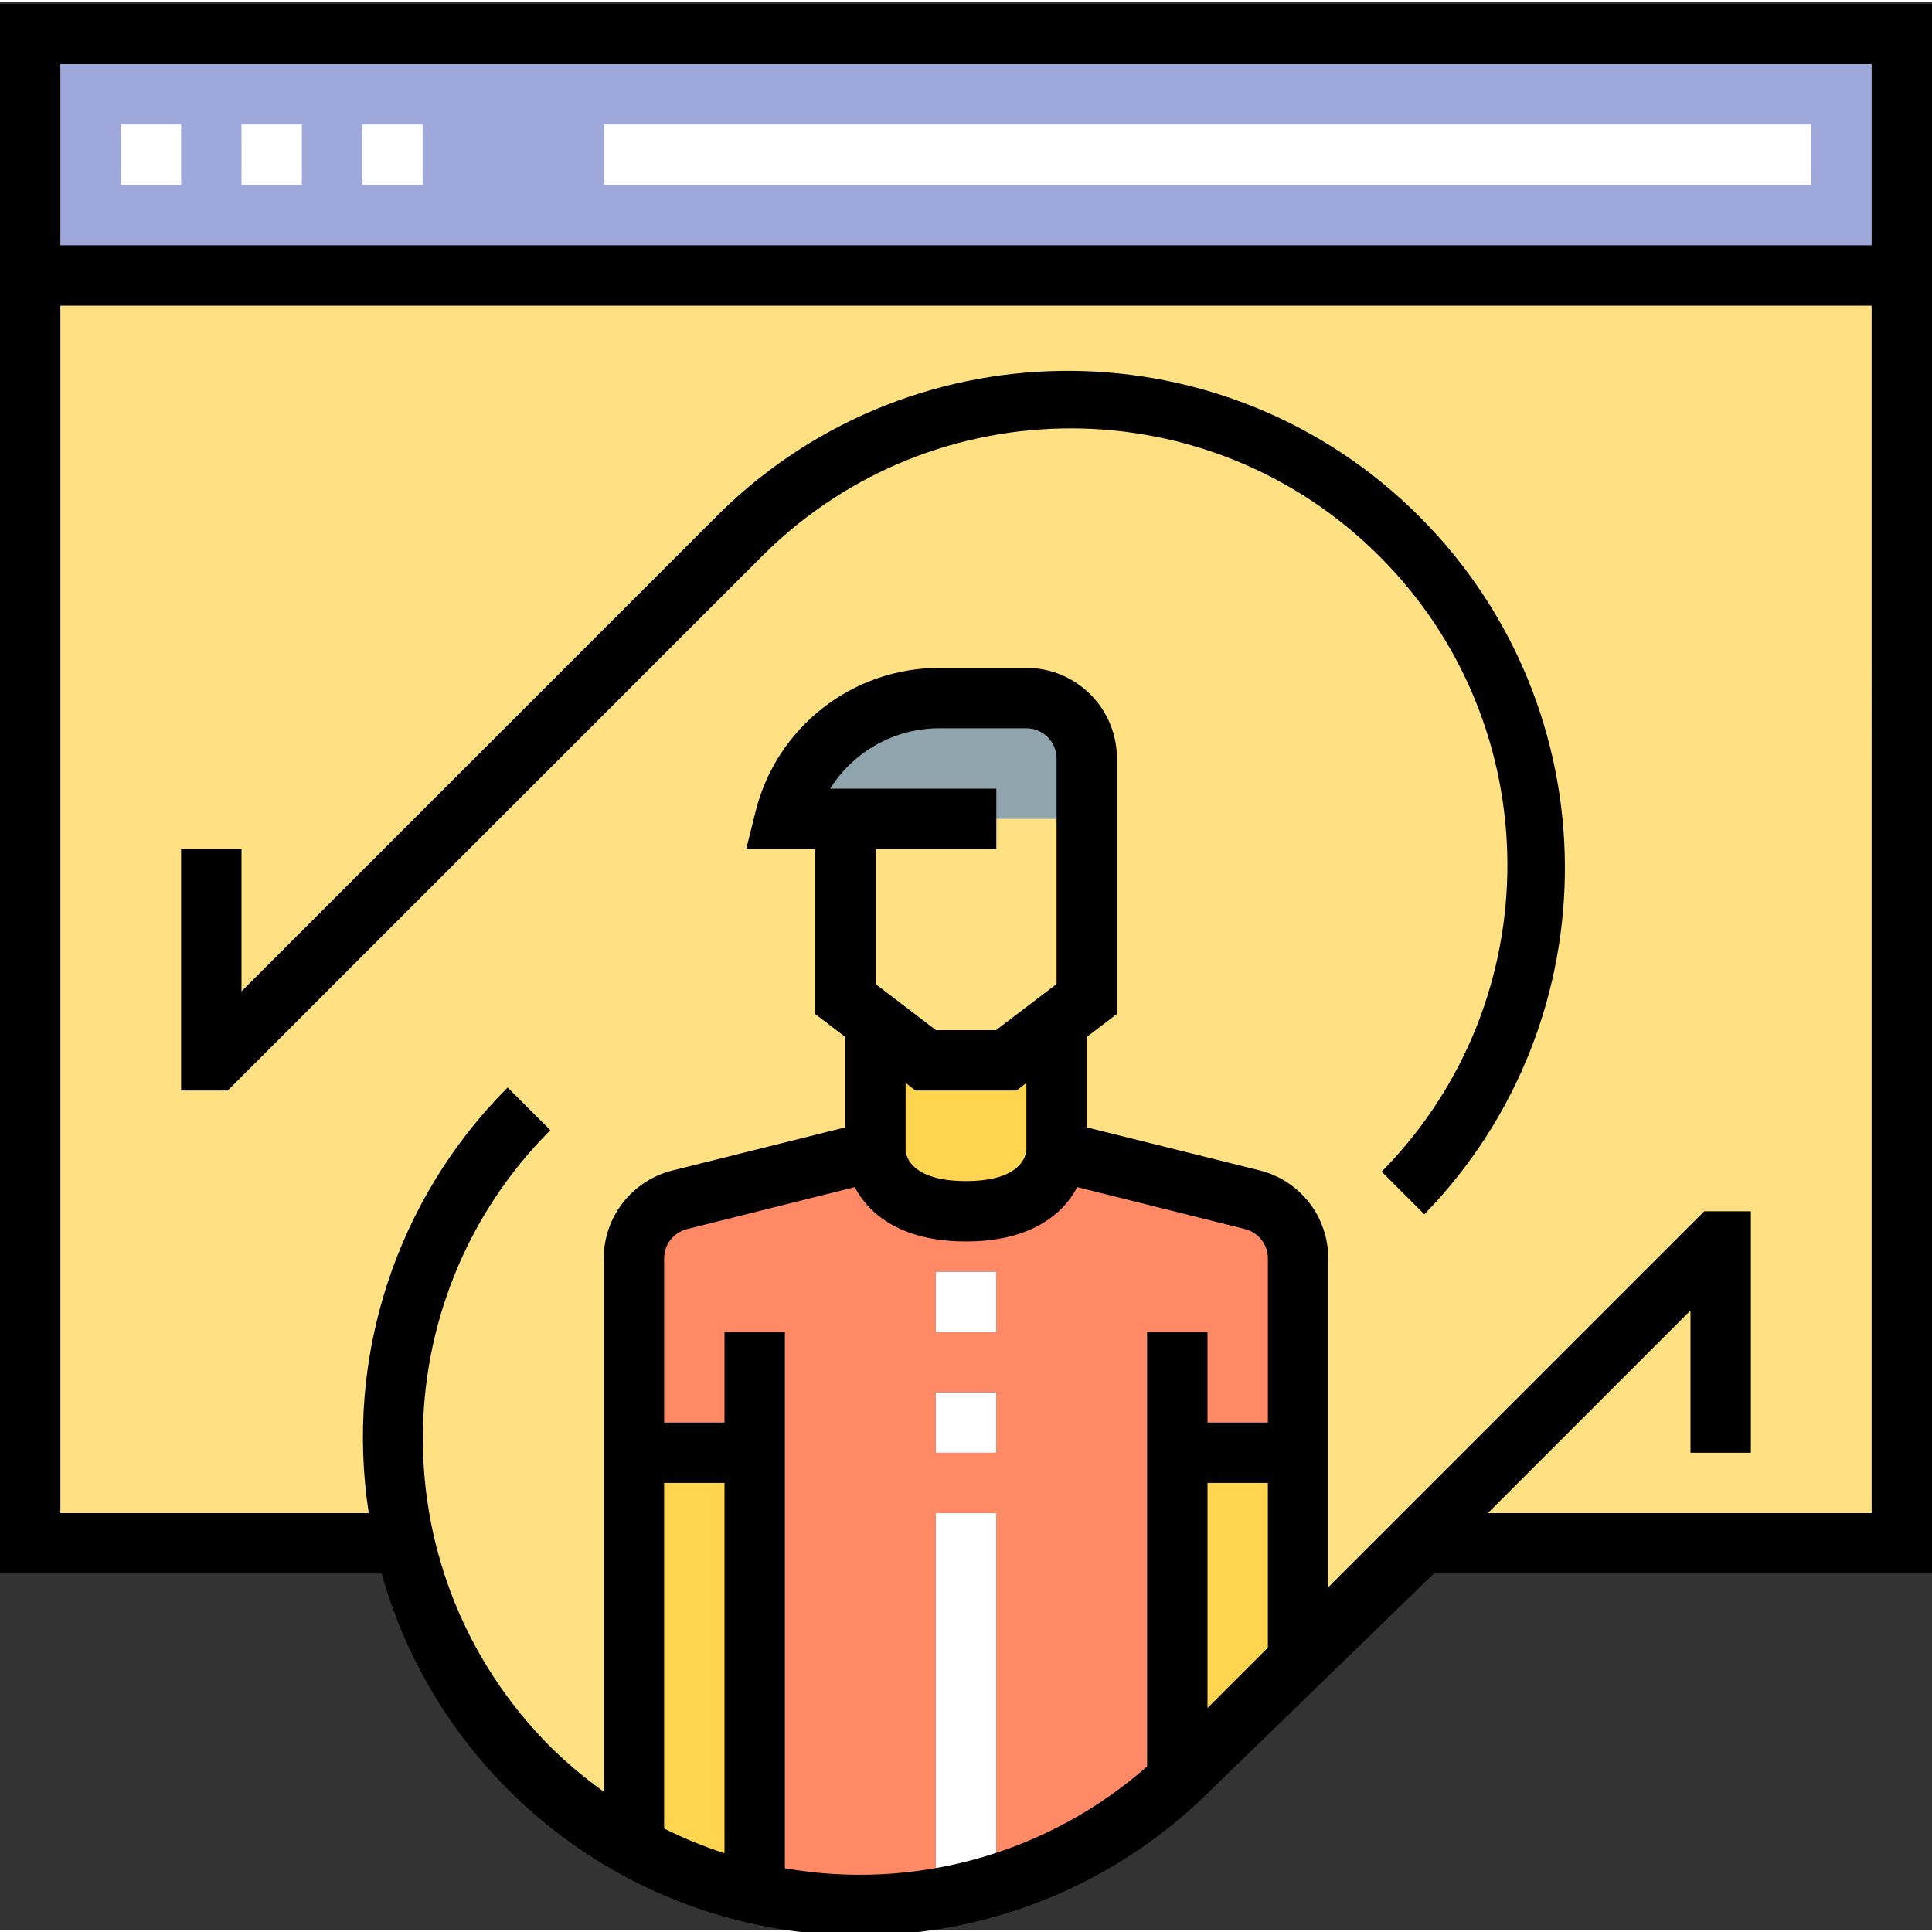 <svg height="512pt" viewBox="0 0 512 511" width="512pt" xmlns="http://www.w3.org/2000/svg"><rect x="0" y="0" width="512" height="511" fill="#333333" stroke="none"/><path d="m504 8.5h-496v400h99.289c5.137 22.559 16.543 43.207 32.902 59.566l.242.242c48.246 48.254 126.477 48.254 174.727 0l59.809-59.809h129.031zm0 0" fill="#ffe082"/><path d="m8 8.5h496v64h-496zm0 0" fill="#9fa8da"/><path d="m232 304.5-51.879 12.969c-7.125 1.781-12.125 8.184-12.121 15.527v156c48.184 26.715 108.238 18.281 147.199-20.672l28.801-28.801v-106.527c.004-7.344-4.996-13.746-12.121-15.527l-51.879-12.969zm0 0" fill="#ff8a65"/><path d="m200 384.5h-32v104.48c10.047 5.531 20.816 9.629 32 12.176zm0 0" fill="#ffd54f"/><path d="m312 471.219c1.047-.984 2.137-1.887 3.199-2.91l28.801-28.801v-55.008h-32zm0 0" fill="#ffd54f"/><path d="m280 304.5s0 16-24 16-24-16-24-16v-40h48zm0 0" fill="#ffd54f"/><path d="m288 216.5v47.742l-21.336 16.258h-21.328l-21.336-16.258v-47.742zm0 0" fill="#ffe082"/><path d="m208 216.5c4.703-18.805 21.598-32 40.984-32h23.016c8.836 0 16 7.164 16 16v16zm0 0" fill="#90a4ae"/><path d="m264 384.5h-16v-16h16zm0-32h-16v-16h16zm0 0"/><path d="m248 400.5h16v96h-16zm0 0"/><g fill="#fff"><path d="m160 32.5h320v16h-320zm0 0"/><path d="m32 32.5h16v16h-16zm0 0"/><path d="m64 32.5h16v16h-16zm0 0"/><path d="m96 32.5h16v16h-16zm0 0"/><path d="m264 384.5h-16v-16h16zm0-32h-16v-16h16zm0 0"/><path d="m248 400.5h16v96h-16zm0 0"/></g><path d="m0 .5v416h101.121c12.668 44.949 48.203 79.816 93.383 91.637 45.18 11.82 93.238-1.18 126.297-34.164l59.199-57.473h132v-416zm192 490.129c-5.492-1.773-10.84-3.961-16-6.543v-91.586h16zm144-54.473-16 16v-59.656h16zm0-59.656h-16v-24h-16v115.129c-26.25 23.09-61.562 33.016-96 26.984v-142.113h-16v24h-16v-43.504c-.004-3.672 2.492-6.875 6.055-7.77l44.457-11.125c3.777 7.199 12.375 14.398 29.488 14.398s25.711-7.199 29.488-14.398l44.449 11.109c3.562.891 6.066 4.094 6.062 7.77zm-72.039-104h-15.922l-16-12.215v-35.785h32v-16h-44.039c6.262-9.969 17.219-16.016 28.992-16h23.008c4.418 0 8 3.582 8 8v59.785zm8.039 13.992v17.832c-.113 1.457-1.398 8.176-16 8.176-14.727 0-15.91-6.855-16-8v-18.008l2.633 2.008h26.734zm224 114.008h-101.719l53.719-53.719v37.719h16v-64h-12.344l-99.656 99.656v-87.199c.004-11.016-7.492-20.617-18.176-23.289l-45.824-11.406v-23.961l8-6.098v-67.703c0-13.254-10.746-24-24-24h-23.016c-23.066-.027-43.18 15.68-48.746 38.062l-2.484 9.938h18.246v43.703l8 6.098v23.961l-45.832 11.445c-10.68 2.676-18.172 12.277-18.168 23.289v141.312c-5.027-3.586-9.762-7.562-14.16-11.898-45.047-45.152-45.047-118.25 0-163.406l-11.312-11.305c-29.539 29.59-43.207 71.484-36.801 112.801h-81.727v-320h480zm0-336h-480v-48h480zm0 0"/><path d="m202.504 146.34c45.285-44.648 118.113-44.387 163.082.582s45.223 117.797.574 163.082l11.312 11.297c50.176-51.648 49.578-134.016-1.34-184.934-50.918-50.918-133.285-51.516-184.934-1.34l-127.199 127.191v-37.719h-16v64h12.344zm0 0"/></svg>